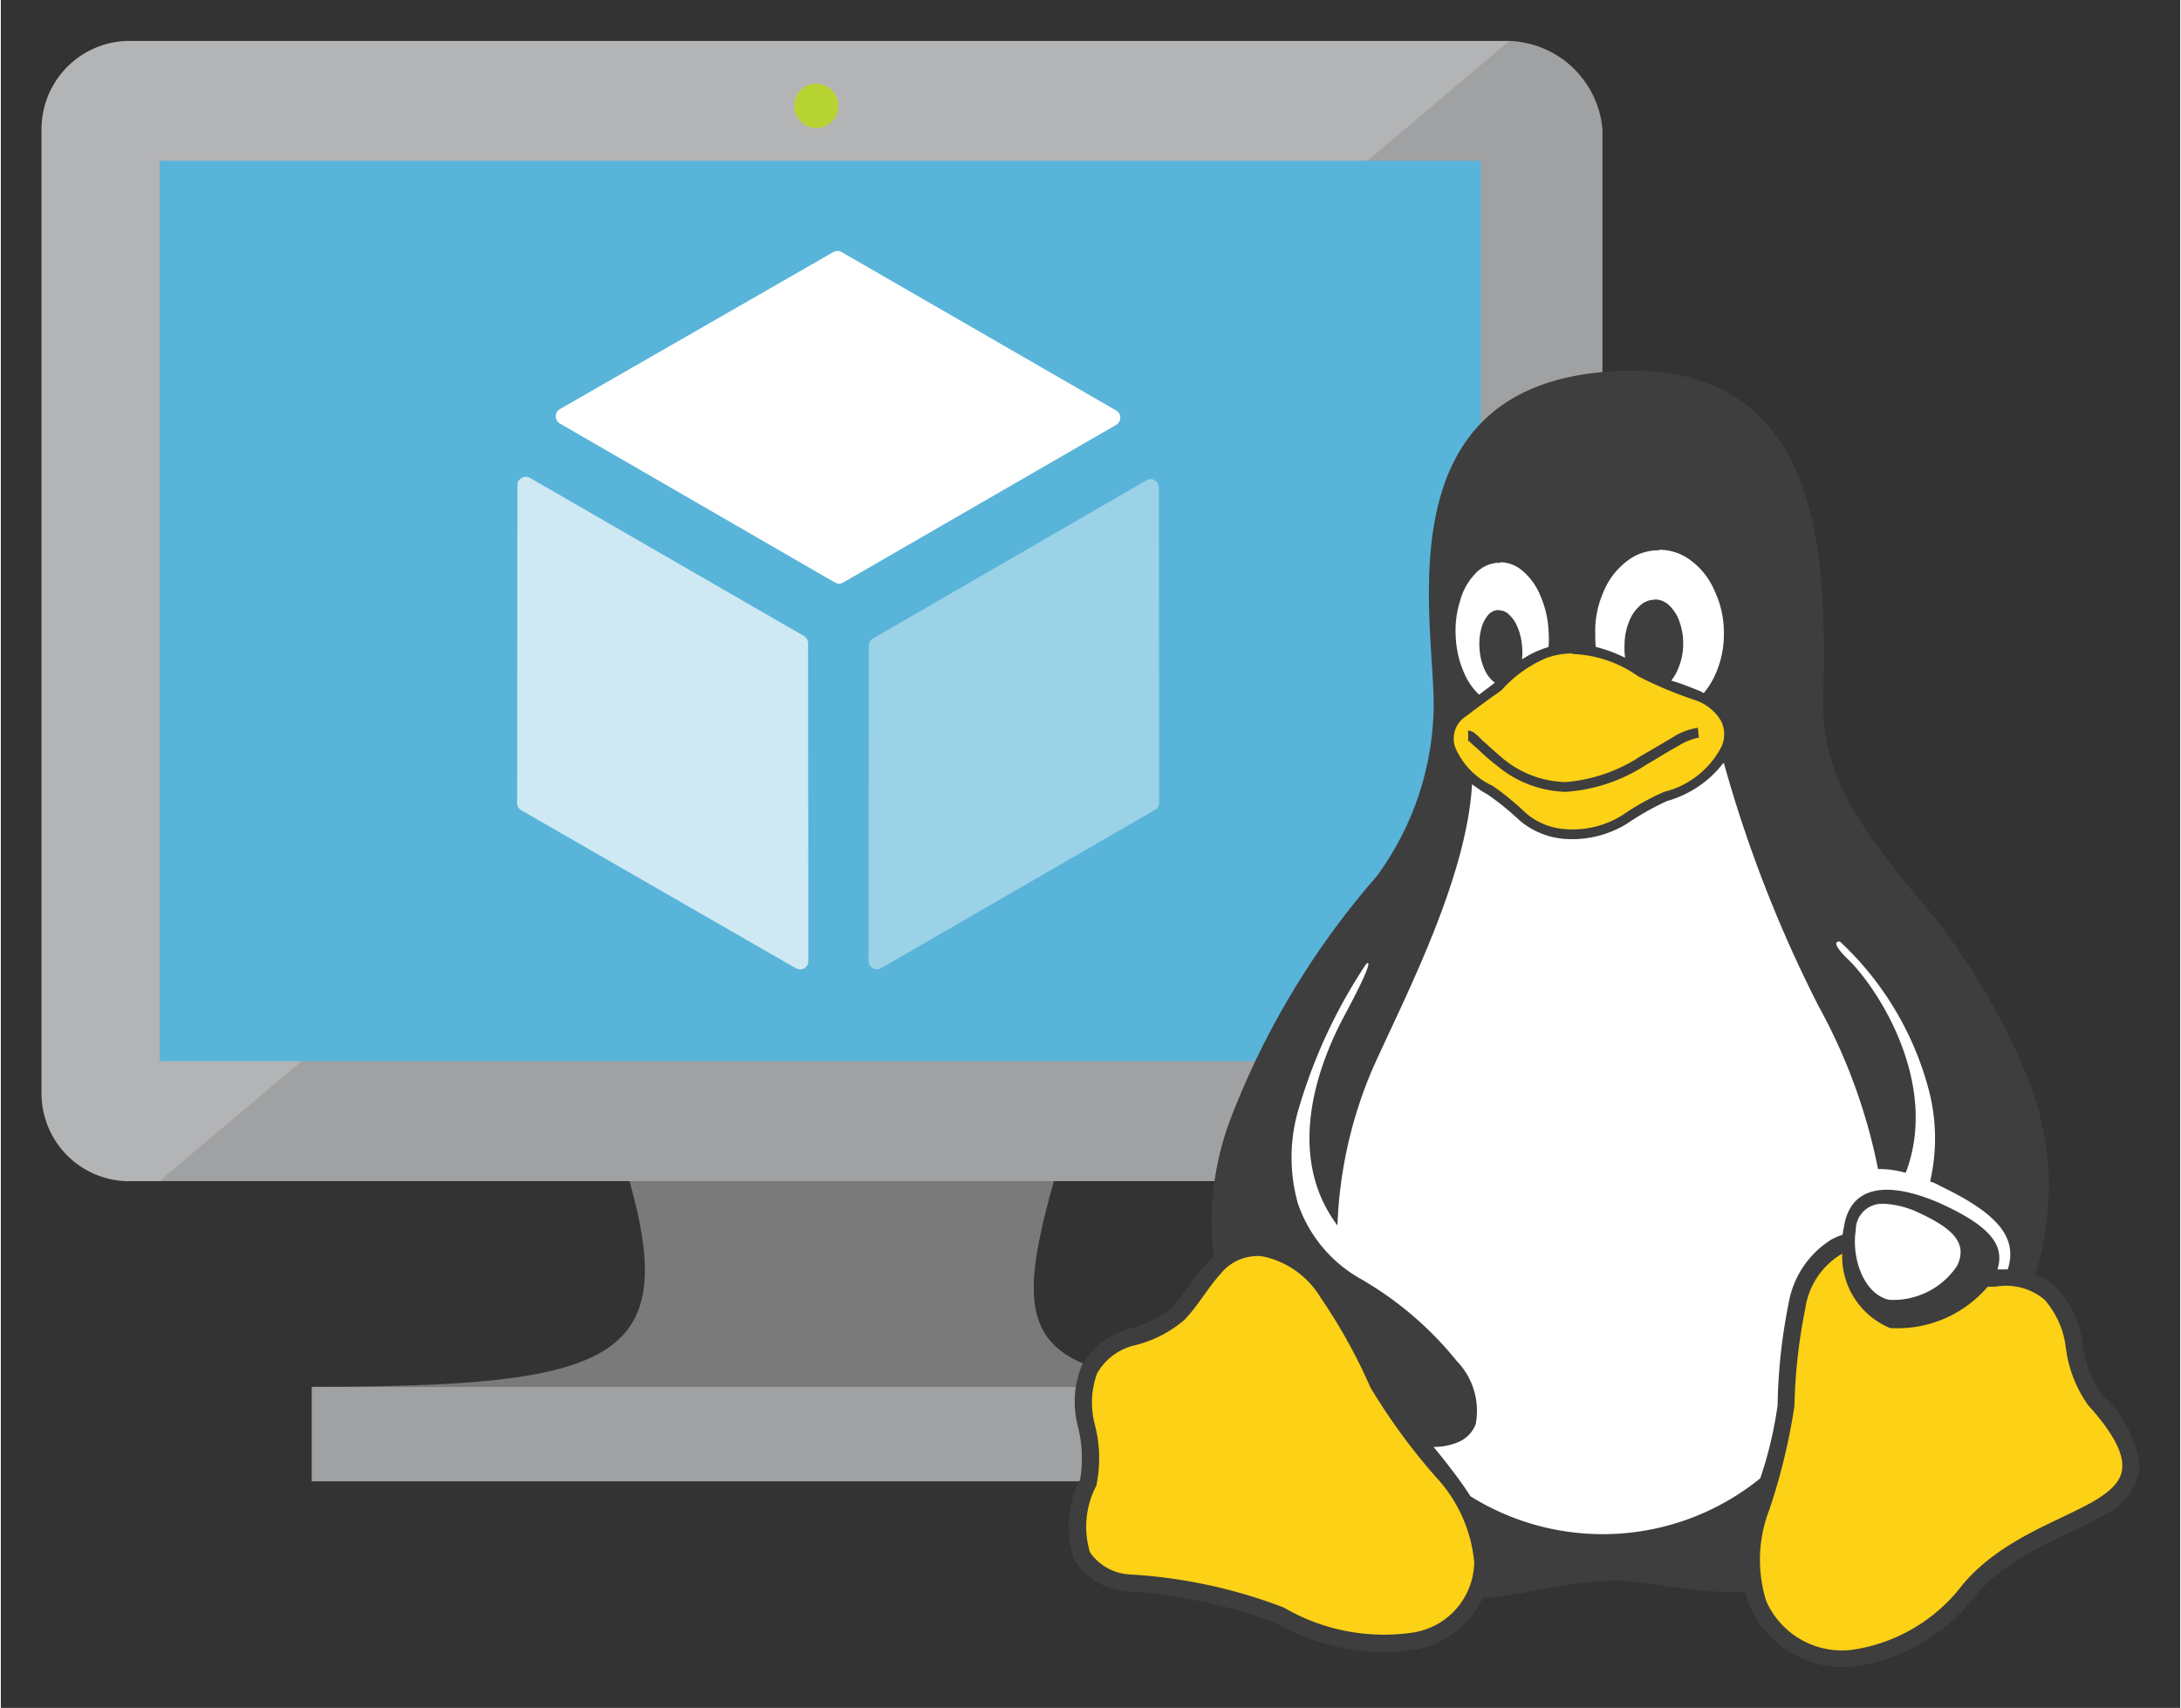 <?xml version="1.0" encoding="UTF-8" standalone="no"?>
<!DOCTYPE svg PUBLIC "-//W3C//DTD SVG 1.1//EN" "http://www.w3.org/Graphics/SVG/1.1/DTD/svg11.dtd">
<!-- Generated by Microsoft Visio, SVG Export Linux-VM.svg Page-1 -->
<svg xmlns="http://www.w3.org/2000/svg" xmlns:xlink="http://www.w3.org/1999/xlink" xmlns:ev="http://www.w3.org/2001/xml-events"
		xmlns:v="http://schemas.microsoft.com/visio/2003/SVGExtensions/" width="0.558in" height="0.437in"
		viewBox="0 0 40.154 31.471" xml:space="preserve" color-interpolation-filters="sRGB" class="st14">
	<rect x="0" y="0" width="40.154" height="31.471" fill="#333333" stroke="none"/>
	<v:documentProperties v:langID="1033" v:metric="true" v:viewMarkup="false"/>

	<style type="text/css">
	<![CDATA[
		.st1 {fill:#7a7a7a}
		.st2 {stroke:none;stroke-width:0.75}
		.st3 {fill:#a0a1a2}
		.st4 {fill:#ffffff;fill-opacity:0.2;stroke:none;stroke-width:0.75}
		.st5 {fill:#59b4d9;stroke:none;stroke-width:0.75}
		.st6 {fill:#a0a1a2;stroke:none;stroke-width:0.75}
		.st7 {fill:#b8d432;stroke:none;stroke-width:0.75}
		.st8 {fill:#ffffff}
		.st9 {fill:#ffffff;fill-opacity:0.7}
		.st10 {fill:#ffffff;fill-opacity:0.4}
		.st11 {fill:#ffffff;stroke:none;stroke-width:0.75}
		.st12 {fill:#fcd116;stroke:none;stroke-width:0.75}
		.st13 {fill:#3e3e3e;stroke:none;stroke-width:0.75}
		.st14 {fill:none;fill-rule:evenodd;font-size:12px;overflow:visible;stroke-linecap:square;stroke-miterlimit:3}
	]]>
	</style>

	<g v:mID="0" v:index="1" v:groupContext="foregroundPage">
		<title>Page-1</title>
		<v:pageProperties v:drawingScale="1" v:pageScale="1" v:drawingUnits="0" v:shadowOffsetX="9" v:shadowOffsetY="-9"/>
		<g id="group16449-1" transform="translate(0.75,-0.759)" v:mID="16449" v:groupContext="group">
			<title>Linux VM</title>
			<g id="group16450-2" transform="translate(0,-3.417)" v:mID="16450" v:groupContext="group">
				<title>Sheet.16450</title>
				<g id="shape16451-3" v:mID="16451" v:groupContext="shape" transform="translate(4.983,9.59233E-14)">
					<title>Sheet.16451</title>
					<path d="M13.67 25.94 L5.85 25.94 C6.79 29.26 5.53 29.73 0 29.73 L0 31.47 L18.8 31.47 L18.8 29.73 C13.28 29.73
								 12.73 29.26 13.67 25.94 L13.67 25.94 Z" class="st1"/>
					<path d="M13.67 25.94 L5.85 25.94 C6.79 29.26 5.53 29.73 0 29.73 L0 31.47 L18.8 31.47 L18.8 29.73 C13.28 29.73
								 12.73 29.26 13.67 25.94" class="st2"/>
				</g>
				<g id="shape16452-6" v:mID="16452" v:groupContext="shape" transform="translate(8.29337E-13,-5.53)">
					<title>Sheet.16452</title>
					<path d="M27.02 10.46 L1.56 10.46 A1.627 1.627 -180 0 0 -0 12.09 L0 29.85 A1.618 1.618 -180 0 0 1.56
								 31.47 L27.02 31.47 A1.778 1.778 -180 0 0 28.76 29.85 L28.76 12.09 A1.784 1.784 -180 0 0 27.02
								 10.46 L27.02 10.46 Z" class="st3"/>
					<path d="M27.02 10.46 L1.56 10.46 A1.627 1.627 -180 0 0 -0 12.09 L0 29.85 A1.618 1.618 -180 0 0 1.56
								 31.47 L27.02 31.47 A1.778 1.778 -180 0 0 28.76 29.85 L28.76 12.09 A1.784 1.784 -180 0 0 27.02
								 10.46" class="st2"/>
				</g>
				<g id="shape16453-9" v:mID="16453" v:groupContext="shape" transform="translate(9.07274E-13,-5.527)">
					<title>Sheet.16453</title>
					<path d="M27.04 10.46 L27.02 10.46 L1.56 10.46 A1.626 1.626 -180 0 0 -0 12.09 L0 29.85 A1.618 1.618 -180
								 0 0 1.56 31.47 L2.17 31.47 L27.04 10.46 Z" class="st4"/>
				</g>
				<g id="shape16454-11" v:mID="16454" v:groupContext="shape" transform="translate(2.179,-7.742)">
					<title>Sheet.16454</title>
					<path d="M24.34 14.88 L24.34 31.47 L0 31.47 L0 14.88 L24.34 14.88 Z" class="st5"/>
				</g>
				<g id="shape16455-13" v:mID="16455" v:groupContext="shape" transform="translate(2.179,-7.742)">
					<title>Sheet.16455</title>
					<path d="M0 31.47 L0.03 31.47 L0.03 14.88 L22.28 14.85 L22.28 14.85 L0 14.88 L0 31.47 Z" class="st5"/>
				</g>
				<g id="shape16456-15" v:mID="16456" v:groupContext="shape" transform="translate(4.979,2.13163E-14)">
					<title>Sheet.16456</title>
					<rect x="0" y="29.734" width="18.805" height="1.738" class="st6"/>
				</g>
				<g id="shape16457-17" v:mID="16457" v:groupContext="shape" transform="translate(13.982,-25.052)">
					<title>Sheet.16457</title>
					<path d="M0.7 31.18 a0.408 0.408 0 1 1 -0.409 -0.409 a0.409 0.409 0 0 1 0.409 0.409 Z" class="st7"/>
				</g>
				<g id="shape16458-19" v:mID="16458" v:groupContext="shape" transform="translate(9.48,-16.54)">
					<title>Sheet.16458</title>
					<path d="M5.21 31.47 a0.16 0.16 0 0 1 -0.075 -0.022 L0.07 28.52 a0.156 0.156 0 0 1 -0.075 -0.133 a0.15
								 0.15 0 0 1 0.075 -0.132 L5.11 25.36 a0.154 0.154 0 0 1 0.15 7.10543E-15 L10.32 28.28 a0.154
								 0.154 0 0 1 1.77636E-14 0.265 L5.29 31.45 a0.155 0.155 0 0 1 -0.075 0.022 L5.21 31.47
								 Z" class="st8"/>
					<path d="M5.21 31.47 a0.16 0.16 0 0 1 -0.075 -0.022 L0.07 28.52 a0.156 0.156 0 0 1 -0.075 -0.133 a0.15
								 0.15 0 0 1 0.075 -0.132 L5.11 25.36 a0.154 0.154 0 0 1 0.15 7.10543E-15 L10.32 28.28 a0.154
								 0.154 0 0 1 1.77636E-14 0.265 L5.29 31.45 a0.155 0.155 0 0 1 -0.075 0.022" class="st2"/>
				</g>
				<g id="shape16459-22" v:mID="16459" v:groupContext="shape" transform="translate(8.768,-9.434)">
					<title>Sheet.16459</title>
					<path d="M5.2 31.47 a0.145 0.145 0 0 1 -0.075 -0.021 L0.07 28.54 a0.15 0.15 0 0 1 -0.075 -0.133 L0 22.55
								 a0.155 0.155 0 0 1 0.233 -0.133 L5.28 25.33 a0.161 0.161 0 0 1 0.075 0.134 L5.36 31.32
								 a0.156 0.156 0 0 1 -0.075 0.133 a0.161 0.161 0 0 1 -0.075 0.021 L5.2 31.47 Z" class="st9"/>
					<path d="M5.2 31.47 a0.145 0.145 0 0 1 -0.075 -0.021 L0.07 28.54 a0.15 0.15 0 0 1 -0.075 -0.133 L0 22.55
								 a0.155 0.155 0 0 1 0.233 -0.133 L5.28 25.33 a0.161 0.161 0 0 1 0.075 0.134 L5.36 31.32
								 a0.156 0.156 0 0 1 -0.075 0.133 a0.161 0.161 0 0 1 -0.075 0.021" class="st2"/>
				</g>
				<g id="shape16460-25" v:mID="16460" v:groupContext="shape" transform="translate(15.242,-9.435)">
					<title>Sheet.16460</title>
					<path d="M0.15 31.47 a0.165 0.165 0 0 1 -0.08 -0.021 a0.156 0.156 0 0 1 -0.075 -0.133 L0 25.51 a0.159 0.159
								 0 0 1 0.075 -0.133 L5.12 22.46 a0.15 0.15 0 0 1 0.15 3.55271E-15 a0.15 0.15 0 0 1 0.075 0.132
								 L5.35 28.4 a0.15 0.15 0 0 1 -0.075 0.133 L0.23 31.45 a0.136 0.136 0 0 1 -0.075 0.021 L0.15
								 31.47 Z" class="st10"/>
					<path d="M0.15 31.47 a0.165 0.165 0 0 1 -0.08 -0.021 a0.156 0.156 0 0 1 -0.075 -0.133 L0 25.51 a0.159 0.159
								 0 0 1 0.075 -0.133 L5.12 22.46 a0.15 0.15 0 0 1 0.15 3.55271E-15 a0.15 0.15 0 0 1 0.075 0.132
								 L5.35 28.4 a0.15 0.15 0 0 1 -0.075 0.133 L0.23 31.45 a0.136 0.136 0 0 1 -0.075 0.021"
							class="st2"/>
				</g>
			</g>
			<g id="group16461-28" transform="translate(18.927,0)" v:mID="16461" v:groupContext="group">
				<title>Sheet.16461</title>
				<g id="shape16462-29" v:mID="16462" v:groupContext="shape" transform="translate(3.484,-2.135)">
					<title>Sheet.16462</title>
					<path d="M5.9 12.72 L7.34 12.72 L8.49 13.09 L9.35 16.01 L12.26 20.75 L13.99 24.21 L14.19 25.64 L14.05 27.03 L12.38
								 28.96 L9.81 31.3 L6.66 31.47 L3.51 31.47 L2.07 29.02 L0 25.07 L0 22.63 L2.19 19.62 L3.29 17.75 L3.55
								 15.89 L3.36 14.16 L3.77 13.09 L5.9 12.72 Z" class="st11"/>
				</g>
				<g id="shape16463-31" v:mID="16463" v:groupContext="shape" transform="translate(7.079,-15.389)">
					<title>Sheet.16463</title>
					<path d="M4.48 29.01 C4.26 28.91 4.1 28.86 3.95 28.81 A2.139 2.139 0 0 1 3.43 28.57 A2.375 2.375 -180 0 0
								 2.27 28.15 L2.2 28.15 A1.49 1.49 -180 0 0 1.72 28.23 A2.159 2.159 -180 0 0 0.92 28.77 L0.87
								 28.83 L0.86 28.83 A1.138 1.138 0 0 1 0.76 28.91 L0.69 28.96 C0.59 29.03 0.43 29.15 0.21 29.32
								 a0.525 0.525 -180 0 0 -0.209 0.614 A1.425 1.425 -180 0 0 0.71 30.67 A2.447 2.447 0 0 1 1.12
								 30.99 C1.19 31.05 1.25 31.11 1.32 31.16 A1.286 1.286 -180 0 0 2.11 31.47 C2.14 31.47 2.18 31.47
								 2.21 31.47 A1.784 1.784 -180 0 0 3.14 31.2 C3.23 31.15 3.32 31.1 3.4 31.04 A2.26 2.26
								 0 0 1 3.91 30.77 A1.68 1.68 -180 0 0 4.99 29.9 a0.6 0.6 -180 0 0 -0.016 -0.496 a0.921 0.921 -180
								 0 0 -0.498 -0.401 Z" class="st12"/>
				</g>
				<g id="shape16464-33" v:mID="16464" v:groupContext="shape" transform="translate(12.693,-0.262)">
					<title>Sheet.16464</title>
					<path d="M6.12 26.89 L6.12 26.88 A2.015 2.015 0 0 1 5.75 25.96 L5.72 25.84 A1.621 1.621 -180 0 0 5.32 24.94
								 A1.143 1.143 -180 0 0 4.44 24.69 L4.29 24.69 L4.21 24.69 L4.2 24.7 A2.384 2.384 0 0 1 2.67 25.48
								 a0.88 0.88 0 0 1 -0.225 -0.028 A1.395 1.395 0 0 1 1.6 24.11 L1.6 24.07 L1.56 24.07 L1.54
								 24.08 L1.5 24.1 A1.43 1.43 -180 0 0 0.84 25.11 A10.2 10.2 -180 0 0 0.64 26.93 A6.401 6.401
								 0 0 1 0.34 28.25 C0.29 28.44 0.23 28.63 0.18 28.82 A2.5 2.5 -180 0 0 0.13 30.54 A1.553
								 1.553 -180 0 0 1.58 31.47 C1.64 31.47 1.69 31.47 1.74 31.47 A3.155 3.155 -180 0 0 3.81 30.26
								 A5.095 5.095 0 0 1 5.62 29.02 C5.85 28.91 6.07 28.81 6.25 28.7 C6.6 28.48 6.75 28.3 6.77 28.07
								 A1.928 1.928 -180 0 0 6.12 26.89 Z" class="st12"/>
				</g>
				<g id="shape16465-35" v:mID="16465" v:groupContext="shape" transform="translate(0.286,-0.532)">
					<title>Sheet.16465</title>
					<path d="M6.12 28 A6.67 6.67 0 0 1 5.31 26.85 L5.31 26.84 A10.24 10.24 -180 0 0 4.39 25.17 A1.657
								 1.657 -180 0 0 3.34 24.41 A1.121 1.121 -180 0 0 3.18 24.39 L3.14 24.39 a0.925 0.925 -180
								 0 0 -0.661 0.348 A4.158 4.158 -180 0 0 2.17 25.14 A4.436 4.436 0 0 1 1.81 25.59 A1.794 1.794
								 0 0 1 1.06 25.99 L0.92 26.04 A1.117 1.117 -180 0 0 0.2 26.59 A1.586 1.586 -180 0 0 0.16
								 27.55 C0.16 27.59 0.17 27.63 0.18 27.68 A2.087 2.087 0 0 1 0.18 28.65 A1.702 1.702 -180 0
								 0 0.06 29.92 C0.17 30.13 0.4 30.26 0.81 30.34 C1.04 30.39 1.3 30.42 1.57 30.45 A5.633 5.633 0
								 0 1 3.65 30.96 L3.66 30.96 A4.211 4.211 -180 0 0 5.55 31.47 A2.388 2.388 -180 0 0 6.08 31.42
								 A1.366 1.366 -180 0 0 7.23 30.08 A2.587 2.587 -180 0 0 6.5 28.47 C6.37 28.31 6.24 28.15
								 6.12 28 Z" class="st12"/>
				</g>
				<g id="shape16466-37" v:mID="16466" v:groupContext="shape">
					<title>path4004-2</title>
					<path d="M10.37 7.59 C10.21 7.59 10.05 7.59 9.89 7.61 C5.67 7.95 6.79 12.41 6.72 13.9 A5.393 5.393 0 0 1
								 5.67 16.91 A14.917 14.917 -180 0 0 2.96 21.43 A5.386 5.386 -180 0 0 2.67 23.92 C2.63 23.95
								 2.6 23.99 2.56 24.02 C2.3 24.3 2.11 24.63 1.9 24.86 A2.062 2.062 0 0 1 1.1 25.25 A1.425 1.425
								 -180 0 0 0.24 25.92 A1.784 1.784 -180 0 0 0.17 27.05 A2.425 2.425 0 0 1 0.21 28.02 A1.87
								 1.87 -180 0 0 0.1 29.5 A1.252 1.252 -180 0 0 1.04 30.08 A9.886 9.886 0 0 1 3.81 30.66 L3.88
								 30.52 L3.81 30.66 A3.934 3.934 -180 0 0 6.42 31.15 A1.696 1.696 -180 0 0 7.63 30.2 C8.21 30.2
								 8.85 29.95 9.88 29.89 C10.58 29.84 11.45 30.14 12.46 30.09 A1.361 1.361 -180 0 0 12.57 30.4
								 A1.875 1.875 -180 0 0 14.45 31.47 A3.41 3.41 -180 0 0 16.7 30.17 L16.58 30.07 L16.7 30.17
								 C17.33 29.4 18.38 29.08 19.08 28.67 A1.125 1.125 -180 0 0 19.73 27.81 A2.068 2.068 -180 0 0
								 19.01 26.44 A2.274 2.274 0 0 1 18.68 25.52 A1.831 1.831 -180 0 0 18.19 24.47 A1.246 1.246
								 -180 0 0 17.81 24.24 A5.4 5.4 -180 0 0 17.64 20.55 A12.401 12.401 -180 0 0 15.46 17.08 C14.67
								 16.07 13.89 15.12 13.9 13.72 C13.93 11.57 14.14 7.59 10.37 7.59 L10.37 7.59 ZM10.88 10.89 a0.951
								 0.951 0 0 1 0.585 0.2 A1.334 1.334 0 0 1 11.9 11.65 A1.777 1.777 0 0 1 12.07 12.39 a0.075
								 0.075 -180 0 0 2.00728E-13 0.02 A1.8 1.8 0 0 1 11.92 13.17 A1.486 1.486 0 0 1 11.7 13.53
								 C11.68 13.52 11.65 13.5 11.62 13.49 C11.4 13.4 11.24 13.34 11.1 13.3 a0.818 0.818 -180 0 0 0.126
								 -0.217 A1.151 1.151 -180 0 0 11.32 12.66 C11.32 12.66 11.32 12.65 11.32 12.64 A1.153 1.153
								 -180 0 0 11.26 12.24 a0.744 0.744 -180 0 0 -0.186 -0.314 a0.38 0.38 -180 0 0 -0.266 -0.121
								 L10.79 11.81 a0.389 0.389 -180 0 0 -0.259 0.103 a0.742 0.742 -180 0 0 -0.208 0.3 A1.147
								 1.147 -180 0 0 10.24 12.63 a0.092 0.092 -180 0 0 -4.12115E-13 0.017 A1.234 1.234 -180
								 0 0 10.25 12.88 A2.53 2.53 -180 0 0 9.71 12.68 A2.1 2.1 0 0 1 9.7 12.46 L9.7 12.43 A1.772 1.772
								 0 0 1 9.85 11.67 A1.35 1.35 0 0 1 10.27 11.11 a0.946 0.946 0 0 1 0.591 -0.211 L10.88 10.9
								 L10.88 10.89 ZM7.95 11.12 a0.621 0.621 0 0 1 0.401 0.15 A1.165 1.165 0 0 1 8.69 11.74 A1.811
								 1.811 0 0 1 8.84 12.39 A1.933 1.933 0 0 1 8.84 12.68 C8.81 12.69 8.78 12.7 8.75 12.71 A1.8 1.8
								 -180 0 0 8.35 12.91 A1.065 1.065 -180 0 0 8.35 12.66 L8.35 12.65 A1.117 1.117 -180 0 0 8.27 12.32
								 a0.634 0.634 -180 0 0 -0.165 -0.242 a0.27 0.27 -180 0 0 -0.183 -0.075 L7.9 12 a0.266 0.266
								 -180 0 0 -0.188 0.11 a0.636 0.636 -180 0 0 -0.12 0.267 A1.069 1.069 -180 0 0 7.57 12.73 L7.57
								 12.74 A1.081 1.081 -180 0 0 7.65 13.07 a0.626 0.626 -180 0 0 0.165 0.241 C7.83 13.32 7.84
								 13.33 7.85 13.34 C7.78 13.39 7.75 13.42 7.69 13.46 L7.56 13.56 A1.208 1.208 0 0 1 7.28 13.15 A1.834
								 1.834 0 0 1 7.13 12.5 A1.83 1.83 0 0 1 7.21 11.83 A1.146 1.146 0 0 1 7.49 11.33 a0.615 0.615 0
								 0 1 0.417 -0.201 L7.95 11.13 L7.95 11.12 ZM9.28 12.81 A2.23 2.23 0 0 1 10.49 13.22 A7.425
								 7.425 -180 0 0 11.54 13.66 a0.878 0.878 0 0 1 0.478 0.384 a0.555 0.555 0 0 1 0.013 0.463
								 A1.628 1.628 0 0 1 10.97 15.35 A4.58 4.58 -180 0 0 10.2 15.78 A1.73 1.73 0 0 1 9.19
								 16.04 A1.245 1.245 0 0 1 8.42 15.74 A4.934 4.934 -180 0 0 7.81 15.24 A1.373 1.373 0 0 1 7.12
								 14.53 a0.485 0.485 0 0 1 0.194 -0.569 C7.54 13.79 7.69 13.68 7.8 13.6 A2.116 2.116 -180
								 0 0 7.98 13.47 A2.291 2.291 0 0 1 8.81 12.88 A1.437 1.437 0 0 1 9.28 12.8 L9.28 12.81 ZM11.59
								 14.17 A1.165 1.165 -180 0 0 11.12 14.35 C10.95 14.45 10.75 14.57 10.54 14.69 A2.938 2.938
								 0 0 1 9.15 15.17 A1.875 1.875 0 0 1 7.98 14.72 C7.84 14.6 7.72 14.49 7.62 14.4 C7.57 14.35 7.53
								 14.31 7.49 14.28 a0.199 0.199 -180 0 0 -0.135 -0.059 L7.36 14.36 a0.404 0.404 0 0 1 -0.007
								 0.046 a0.188 0.188 0 0 1 0.036 0.021 C7.41 14.45 7.45 14.49 7.5 14.53 C7.6 14.62 7.72 14.74
								 7.88 14.86 A2.053 2.053 -180 0 0 9.15 15.35 A3.075 3.075 -180 0 0 10.64 14.85 C10.85 14.73 11.05
								 14.6 11.22 14.51 A1.133 1.133 0 0 1 11.61 14.35 L11.59 14.17 L11.59 14.17 ZM12.07 14.82 A24.105
								 24.105 -180 0 0 13.81 19.29 A10.412 10.412 0 0 1 14.91 22.3 A1.853 1.853 0 0 1 15.42 22.37 C16.06
								 20.7 14.87 18.91 14.33 18.41 C14.11 18.19 14.1 18.1 14.21 18.11 A5.737 5.737 0 0 1 15.85 20.86
								 A3.525 3.525 0 0 1 15.87 22.53 C15.94 22.55 16 22.58 16.07 22.62 C17.11 23.12 17.49 23.56 17.3 24.15
								 C17.24 24.15 17.18 24.15 17.13 24.15 L17.11 24.15 C17.26 23.68 16.93 23.33 16.05 22.93 C15.13 22.53
								 14.4 22.57 14.28 23.38 C14.27 23.42 14.26 23.47 14.26 23.51 A1.35 1.35 -180 0 0 14.05 23.6 A1.732
								 1.732 -180 0 0 13.26 24.79 A10.244 10.244 -180 0 0 13.06 26.65 A7.232 7.232 0 0 1 12.74 28
								 A4.606 4.606 0 0 1 7.4 28.33 C7.28 28.14 7.14 27.95 7 27.77 C6.91 27.65 6.81 27.53 6.72 27.42
								 A1.113 1.113 -180 0 0 7.18 27.33 a0.581 0.581 -180 0 0 0.317 -0.328 A1.315 1.315 -180 0
								 0 7.15 25.84 A6.318 6.318 -180 0 0 5.37 24.32 A2.528 2.528 0 0 1 4.22 22.93 A3.131 3.131 0
								 0 1 4.21 21.28 A9.75 9.75 0 0 1 5.48 18.52 C5.58 18.44 5.51 18.67 5.07 19.49 C4.67 20.24 3.93 21.98
								 4.95 23.34 A8.062 8.062 0 0 1 5.59 20.47 C6.16 19.19 7.33 16.98 7.43 15.21 C7.48 15.25 7.64 15.36
								 7.72 15.4 A5.372 5.372 0 0 1 8.31 15.88 A1.455 1.455 -180 0 0 9.18 16.22 A1.929 1.929 -180 0
								 0 10.28 15.94 A5.1 5.1 0 0 1 11.02 15.52 A1.987 1.987 -180 0 0 12.06 14.82 L12.07 14.82 ZM15.01
								 22.94 A1.685 1.685 0 0 1 15.67 23.11 C16.34 23.42 16.55 23.69 16.37 24.08 A1.414 1.414 0
								 0 1 15.11 24.71 C14.64 24.6 14.42 23.93 14.5 23.43 a0.483 0.483 0 0 1 0.516 -0.488 ZM14.25 23.86
								 A1.432 1.432 -180 0 0 15.13 25.23 A2.184 2.184 -180 0 0 16.93 24.47 C17 24.47 17.07 24.47 17.13
								 24.46 A1.099 1.099 0 0 1 17.98 24.71 A1.631 1.631 0 0 1 18.37 25.59 A2.325 2.325 -180 0
								 0 18.78 26.65 C19.27 27.19 19.43 27.56 19.41 27.8 C19.4 28.03 19.23 28.21 18.92 28.4 C18.29 28.78
								 17.17 29.11 16.46 29.97 A3.114 3.114 0 0 1 14.43 31.16 A1.525 1.525 0 0 1 12.85 30.26 A2.561
								 2.561 0 0 1 12.91 28.57 A11.301 11.301 -180 0 0 13.37 26.67 A10.16 10.16 0 0 1 13.57 24.87
								 A1.403 1.403 0 0 1 14.2 23.89 L14.25 23.86 L14.25 23.86 ZM3.47 23.9 A1.076 1.076 0 0 1 3.62
								 23.92 A1.639 1.639 0 0 1 4.64 24.67 A10.119 10.119 0 0 1 5.56 26.33 A11.47 11.47 -180 0 0
								 6.75 27.96 A2.672 2.672 0 0 1 7.47 29.54 L7.47 29.54 A1.33 1.33 0 0 1 6.35 30.84 A3.657
								 3.657 0 0 1 3.96 30.38 A9.417 9.417 -180 0 0 1.11 29.77 a0.951 0.951 0 0 1 -0.72 -0.408 A1.625
								 1.625 0 0 1 0.51 28.13 L0.51 28.12 A2.451 2.451 -180 0 0 0.48 27.01 A1.575 1.575 0 0 1 0.52 26.07
								 A1.076 1.076 0 0 1 1.21 25.55 A2.212 2.212 -180 0 0 2.13 25.08 C2.38 24.82 2.57 24.48 2.79
								 24.24 a0.869 0.869 0 0 1 0.659 -0.335 L3.46 23.91 L3.47 23.9 Z" class="st13"/>
				</g>
			</g>
		</g>
	</g>
</svg>
